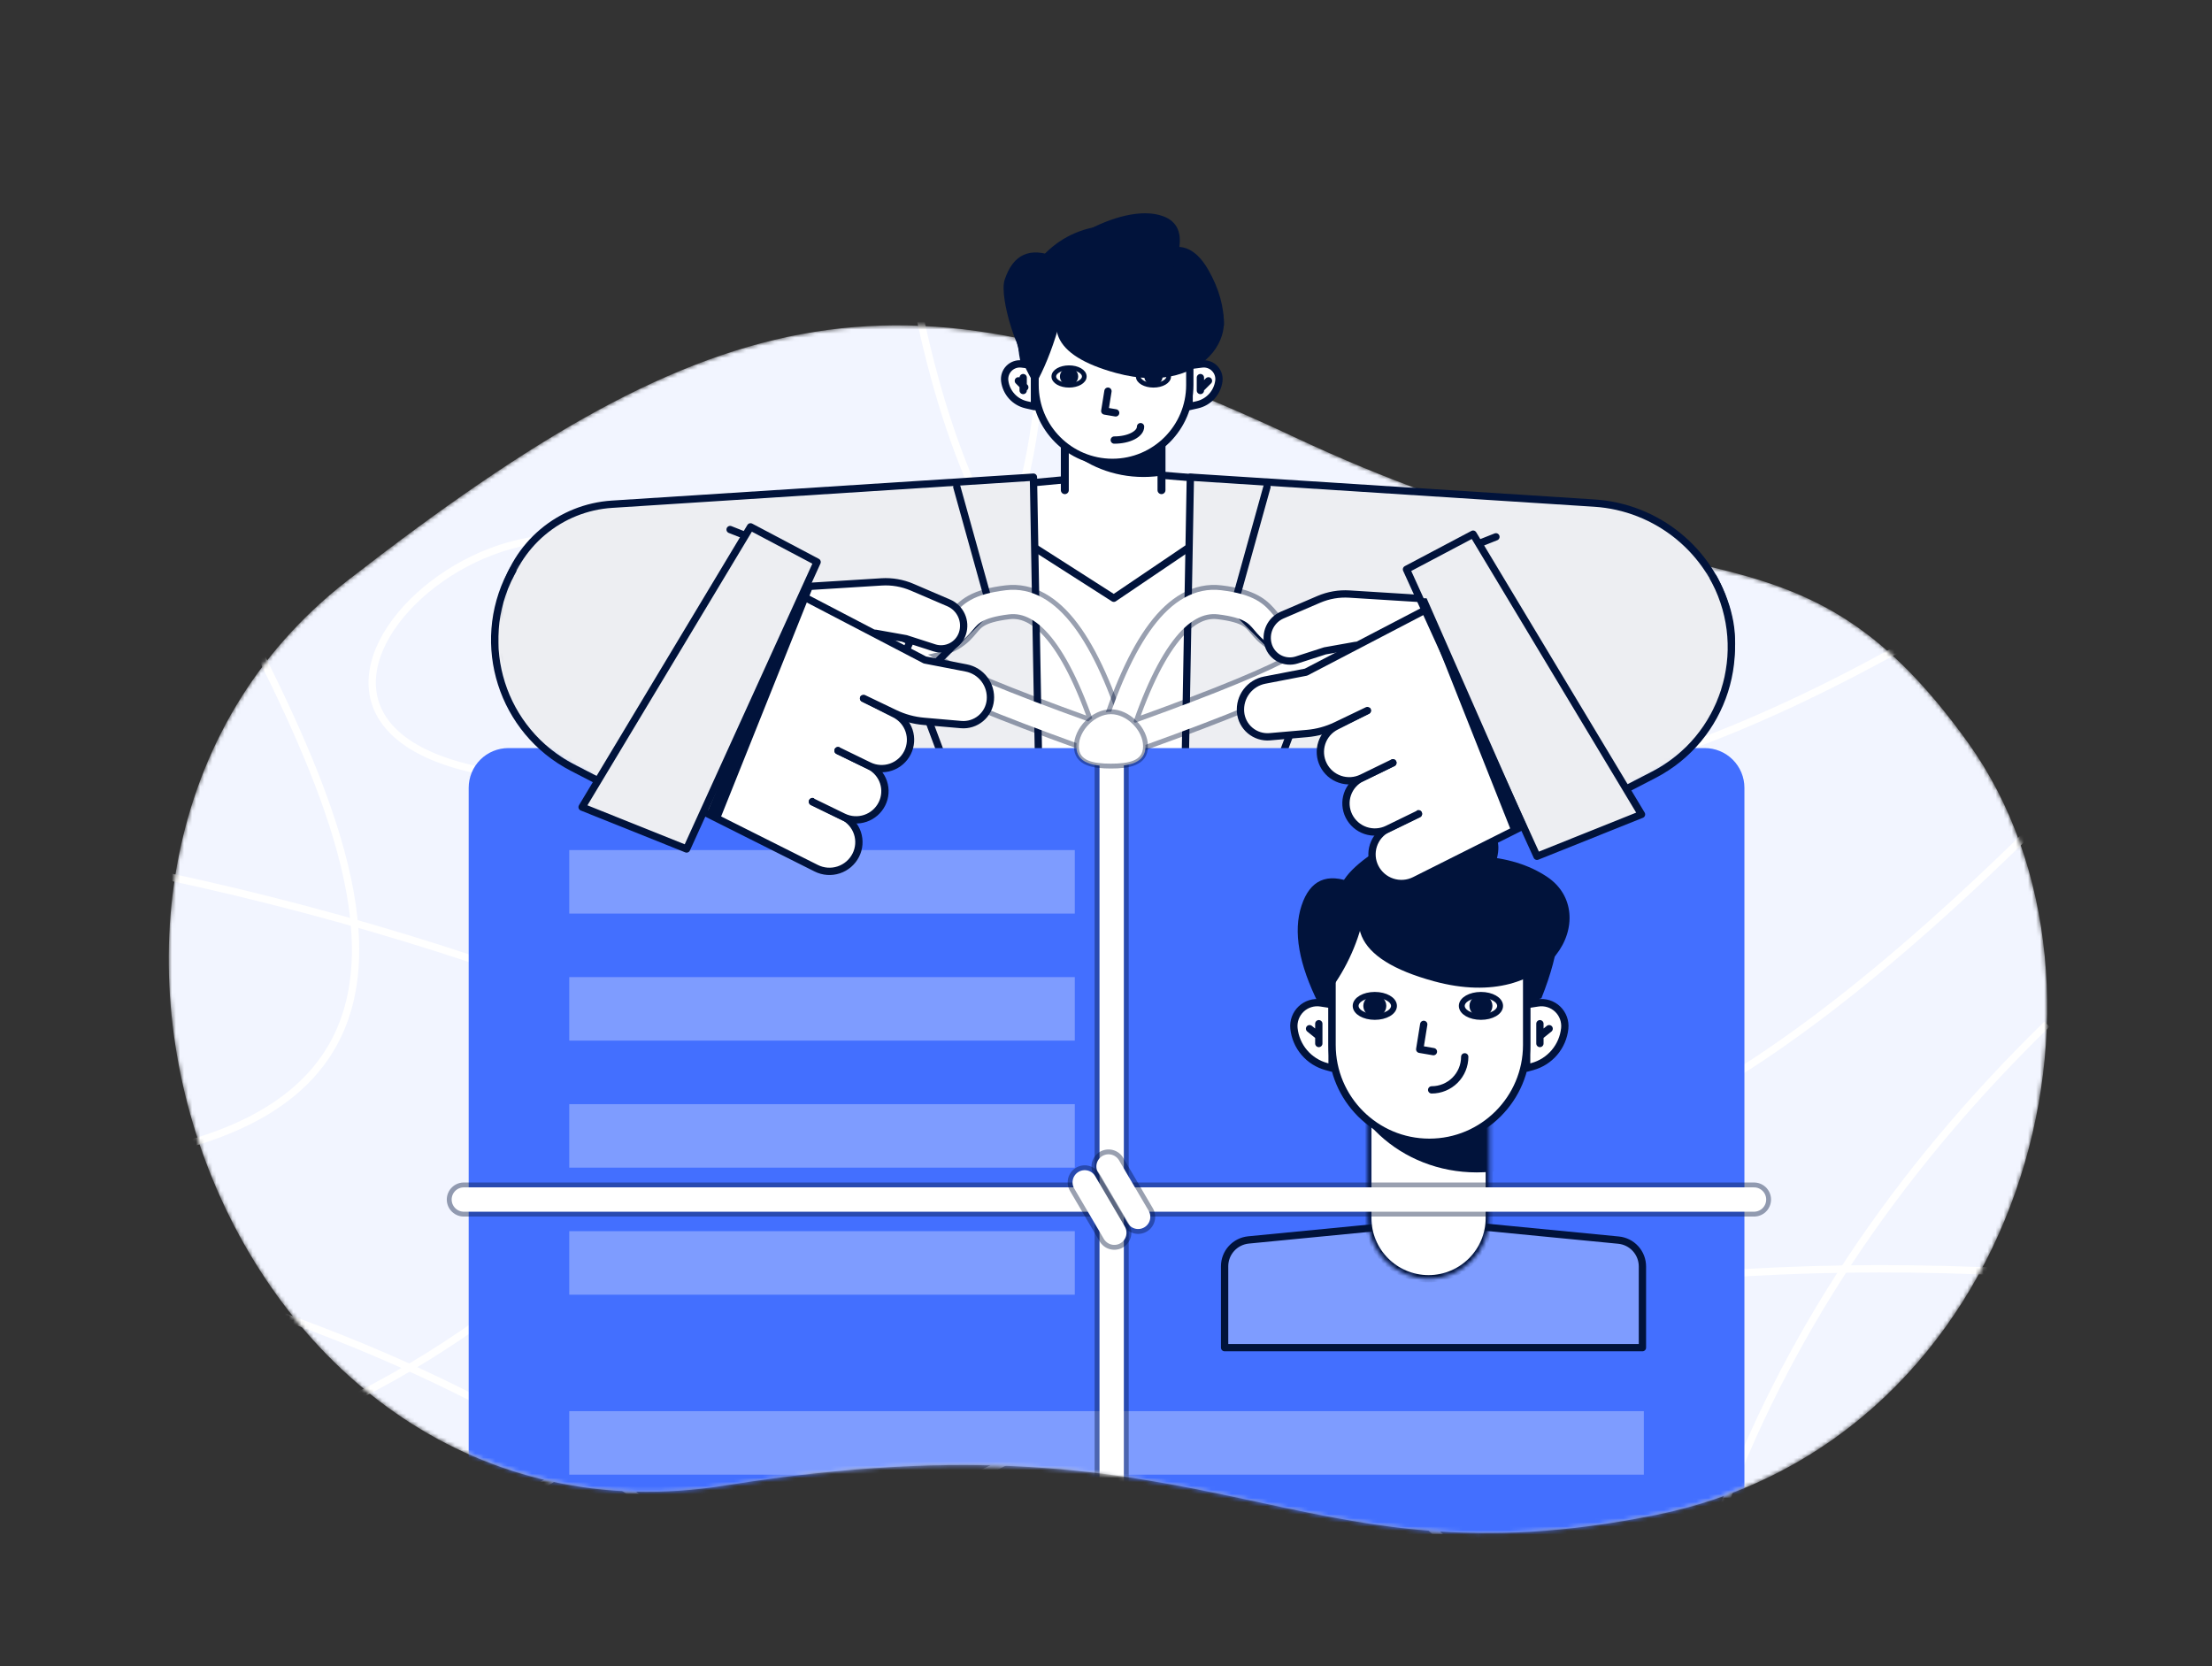 <svg width="547" height="412" viewBox="0 0 547 412" fill="none" xmlns="http://www.w3.org/2000/svg">
<rect x="0" y="0" width="547" height="412" fill="#333333" stroke="none"/>
<mask id="mask0_239_20645" style="mask-type:alpha" maskUnits="userSpaceOnUse" x="41" y="80" width="466" height="300">
<path d="M319.955 108.038C416.018 153.178 443.452 123.51 486.658 183.656C529.863 243.8 500.424 356.2 409.639 374.628C318.853 393.057 302.577 347.682 179.368 367.366C56.161 387.049 -6.336 215.299 85.793 143.684C177.92 72.068 223.893 62.897 319.955 108.038Z" fill="white"/>
</mask>
<g mask="url(#mask0_239_20645)">
<path d="M319.955 108.038C416.018 153.178 443.452 123.51 486.658 183.656C529.863 243.8 500.424 356.2 409.639 374.628C318.853 393.057 302.577 347.682 179.368 367.366C56.161 387.049 -6.336 215.299 85.793 143.684C177.92 72.068 223.893 62.897 319.955 108.038Z" fill="#F2F5FF"/>
<path d="M221.333 33.965C228.036 121.02 259.229 173.721 314.908 192.066C370.589 210.409 446.246 184.059 541.879 113.015" stroke="white" stroke-width="1.805"/>
<path d="M254.281 33.965C269.121 136.311 235.791 189.19 154.295 192.599C32.049 197.712 120.367 104.875 162.072 141.882C203.777 178.89 200.383 259.023 135.31 313.945C91.929 350.56 42.502 368.867 -12.969 368.867M506.188 315.112C325.529 303.439 182.229 367.77 76.285 508.104" stroke="white" stroke-width="1.805"/>
<path d="M32.049 313.768C150.552 345.533 226.949 410.312 261.24 508.104" stroke="white" stroke-width="1.805"/>
<path d="M506.188 201.417C426.231 281.232 370.415 304.439 338.744 271.035C291.237 220.929 381.981 181.473 395.366 226.254C408.751 271.035 337.191 306.573 241.918 322.38C178.403 332.918 103.245 379.017 16.444 460.677M115.41 33.965C191.171 70.761 288.952 87.388 408.751 83.842C528.55 80.297 613.258 65.91 662.874 40.681" stroke="white" stroke-width="1.805"/>
<path d="M506.188 253.278C430.5 327.069 398.021 416.53 408.751 521.662M388.741 120.093C420.933 120.093 447.03 83.479 447.03 38.315C447.03 -6.849 420.933 -43.463 388.741 -43.463C356.55 -43.463 330.452 -6.849 330.452 38.314C330.452 83.479 356.55 120.093 388.741 120.093Z" stroke="white" stroke-width="1.805"/>
<path d="M32.049 214.785C218.99 252.557 365.685 354.849 472.131 521.663" stroke="white" stroke-width="1.805"/>
<path d="M100.719 33.965C43.582 45.656 22.454 70.037 37.342 107.108C59.672 162.716 141.963 267.872 32.049 286.109" stroke="white" stroke-width="1.805"/>
</g>
<mask id="mask1_239_20645" style="mask-type:alpha" maskUnits="userSpaceOnUse" x="42" y="32" width="464" height="348">
<path d="M340.652 47.055C436.466 92.196 443.013 123.512 486.107 183.657C529.199 243.803 499.838 356.202 409.287 374.63C318.737 393.059 302.502 347.684 179.613 367.367C56.724 387.051 -5.61 215.303 86.28 143.687C178.169 72.071 244.837 1.914 340.652 47.055Z" fill="white"/>
</mask>
<g mask="url(#mask1_239_20645)">
<path fill-rule="evenodd" clip-rule="evenodd" d="M280.99 117.002L343.371 122.174C344.111 122.235 344.851 122.309 345.588 122.395L390.086 127.615C404.718 129.331 415.265 142.472 413.774 157.127C412.318 171.464 399.512 181.905 385.175 180.447C385.024 180.432 384.873 180.416 384.721 180.398L331.848 174.083L316.709 249.268H245.271L232.17 174.914L167.722 182.148C152.981 183.804 139.609 173.402 137.587 158.705C135.631 144.486 145.572 131.372 159.792 129.416C160.012 129.386 160.234 129.357 160.456 129.334L221.678 122.51C222.081 122.466 222.484 122.425 222.886 122.387L280.99 117.002Z" fill="white" stroke="#01133B" stroke-width="1.805" stroke-linecap="round" stroke-linejoin="round"/>
<path fill-rule="evenodd" clip-rule="evenodd" d="M263.318 121.215V94.139H287.221V121.215" fill="white"/>
<path d="M263.318 121.215V94.139H287.221V121.215" stroke="#01133B" stroke-width="1.964" stroke-linecap="round" stroke-linejoin="round"/>
<mask id="mask2_239_20645" style="mask-type:alpha" maskUnits="userSpaceOnUse" x="263" y="94" width="25" height="35">
<path d="M263.318 94.139H287.221V116.448C287.221 119.618 285.962 122.658 283.721 124.899C281.479 127.141 278.439 128.4 275.269 128.4C272.1 128.4 269.06 127.141 266.818 124.899C264.577 122.658 263.318 119.618 263.318 116.448V94.139Z" fill="white"/>
</mask>
<g mask="url(#mask2_239_20645)">
<path d="M282.784 117.955C297.692 117.955 309.78 106.764 309.78 92.958C309.78 79.153 297.692 67.963 282.784 67.963C267.874 67.963 255.788 79.153 255.788 92.958C255.788 106.764 267.874 117.955 282.784 117.955Z" fill="#01133B"/>
</g>
<path d="M298.097 78.958C298.097 66.165 287.726 55.793 274.932 55.793C262.137 55.793 251.766 66.164 251.766 78.958V84.226C251.766 97.02 262.137 107.391 274.932 107.391C287.726 107.391 298.097 97.02 298.097 84.226V78.958Z" fill="#01133B"/>
<path fill-rule="evenodd" clip-rule="evenodd" d="M289.435 61.274C293.081 60.361 296.216 62.201 298.836 66.797C301.456 71.392 302.732 75.973 302.663 80.541C296.489 84.832 293.234 86.825 292.898 86.518C288.212 82.242 287.026 75.671 285.548 70.522C283.911 64.82 285.207 61.738 289.435 61.274Z" fill="#01133B"/>
<path fill-rule="evenodd" clip-rule="evenodd" d="M294.055 90.413L297.206 90.013C297.775 89.94 298.353 89.999 298.896 90.185C299.439 90.37 299.933 90.678 300.338 91.084C300.744 91.489 301.052 91.983 301.237 92.526C301.423 93.069 301.482 93.647 301.409 94.216C301.23 95.628 300.62 96.95 299.663 98.003C298.706 99.056 297.448 99.789 296.06 100.102L294.055 100.553V90.413Z" fill="white" stroke="#01133B" stroke-width="1.805" stroke-linecap="round" stroke-linejoin="round"/>
<path d="M296.843 93.383V96.569M297.242 95.773L298.836 94.18" stroke="#01133B" stroke-width="1.805" stroke-linecap="round" stroke-linejoin="round"/>
<path fill-rule="evenodd" clip-rule="evenodd" d="M255.809 90.413L252.658 90.012C252.089 89.94 251.51 89.999 250.968 90.185C250.425 90.371 249.932 90.678 249.526 91.084C249.12 91.49 248.813 91.983 248.627 92.526C248.441 93.069 248.382 93.647 248.454 94.216C248.634 95.628 249.244 96.95 250.201 98.003C251.158 99.056 252.416 99.788 253.804 100.102L255.809 100.553V90.413Z" fill="white" stroke="#01133B" stroke-width="1.805" stroke-linecap="round" stroke-linejoin="round"/>
<path d="M253.02 93.383V96.569M253.418 95.773L251.825 94.18" stroke="#01133B" stroke-width="1.805" stroke-linecap="round" stroke-linejoin="round"/>
<path fill-rule="evenodd" clip-rule="evenodd" d="M294.222 81.301V95.216C294.222 105.782 285.656 114.347 275.09 114.347C264.524 114.347 255.958 105.782 255.958 95.216V81.301C255.958 70.735 264.524 62.17 275.09 62.17C285.656 62.17 294.222 70.735 294.222 81.301Z" fill="white" stroke="#01133B" stroke-width="1.805" stroke-linecap="round" stroke-linejoin="round"/>
<path d="M275.544 108.825C279.135 108.825 282.047 107.341 282.047 105.51M273.984 96.736L273.196 101.642L275.889 102.102" stroke="#01133B" stroke-width="1.805" stroke-linecap="round" stroke-linejoin="round"/>
<path d="M264.364 95.267C266.445 95.267 268.132 94.297 268.132 93.102C268.132 91.907 266.445 90.938 264.364 90.938C262.282 90.938 260.596 91.907 260.596 93.102C260.596 94.297 262.282 95.267 264.364 95.267Z" stroke="#01133B" stroke-width="1.16" stroke-linecap="round" stroke-linejoin="round"/>
<path d="M264.364 95.267C265.614 95.267 266.625 94.297 266.625 93.102C266.625 91.907 265.614 90.938 264.364 90.938C263.115 90.938 262.103 91.907 262.103 93.102C262.103 94.297 263.115 95.267 264.364 95.267Z" fill="#01133B"/>
<path d="M285.236 95.267C287.317 95.267 289.005 94.297 289.005 93.102C289.005 91.907 287.317 90.938 285.236 90.938C283.155 90.938 281.467 91.907 281.467 93.102C281.467 94.297 283.155 95.267 285.236 95.267Z" stroke="#01133B" stroke-width="1.16" stroke-linecap="round" stroke-linejoin="round"/>
<path d="M285.236 95.267C286.484 95.267 287.496 94.297 287.496 93.102C287.496 91.907 286.484 90.938 285.236 90.938C283.987 90.938 282.974 91.907 282.974 93.102C282.974 94.297 283.987 95.267 285.236 95.267Z" fill="#01133B"/>
<path fill-rule="evenodd" clip-rule="evenodd" d="M266.509 69.788C280.554 66.295 291.143 66.943 298.28 71.731C308.985 78.914 299.523 98.691 275.937 92.227C260.212 87.918 257.069 80.438 266.509 69.788Z" fill="#01133B"/>
<path fill-rule="evenodd" clip-rule="evenodd" d="M255.208 70.041C256.941 62.317 277.076 49.536 287.658 53.48C294.713 56.111 292.666 65.235 281.519 80.852C262.824 78.794 254.053 75.191 255.208 70.041Z" fill="#01133B"/>
<path fill-rule="evenodd" clip-rule="evenodd" d="M260.016 72.861C256.22 70.852 253.489 72.296 251.825 77.189C250.161 82.083 251.539 88.109 255.958 95.267C258.122 91.443 260.016 86.799 261.64 81.338C263.263 75.878 262.721 73.052 260.016 72.861Z" fill="#01133B"/>
<path fill-rule="evenodd" clip-rule="evenodd" d="M261.072 63.559C254.732 60.962 250.519 62.845 248.43 69.207C246.968 73.662 252.137 89.4 254.653 89.4C256.331 89.4 256.717 90.993 255.809 94.181C258.638 88.213 261.072 81.68 263.11 74.581C265.147 67.482 264.468 63.808 261.072 63.559Z" fill="#01133B"/>
<path fill-rule="evenodd" clip-rule="evenodd" d="M294.36 117.998L292.106 242.864L329.104 246.663L334.155 220.685L362.063 210.069L382.937 196.293L409.678 185.905C423.508 180.535 431.051 165.591 427.159 151.275C425.162 143.928 420.918 137.388 415.021 132.573C409.124 127.757 401.869 124.905 394.271 124.417L294.36 117.998Z" fill="#EDEEF2" stroke="#01133B" stroke-width="1.805" stroke-linecap="round" stroke-linejoin="round"/>
<path fill-rule="evenodd" clip-rule="evenodd" d="M313.304 120.42L304.966 150.391L323.639 169.185L292.106 253.323" fill="#EDEEF2"/>
<path d="M313.304 120.42L304.966 150.391L323.639 169.185L292.106 253.323" stroke="#01133B" stroke-width="1.805" stroke-linecap="round" stroke-linejoin="round"/>
<path fill-rule="evenodd" clip-rule="evenodd" d="M255.556 117.998L257.809 242.864L220.81 246.663L215.759 220.685L187.852 210.069L166.979 196.293L138.221 179.463C132.783 176.28 128.514 171.432 126.045 165.636C123.575 159.839 123.037 153.401 124.509 147.275C125.984 141.139 129.385 135.636 134.214 131.573C139.043 127.509 145.046 125.099 151.344 124.695L255.556 117.998Z" fill="#EDEEF2" stroke="#01133B" stroke-width="1.805" stroke-linecap="round" stroke-linejoin="round"/>
<path fill-rule="evenodd" clip-rule="evenodd" d="M236.612 120.42L244.949 150.391L226.275 169.185L257.809 253.323" fill="#EDEEF2"/>
<path d="M236.612 120.42L244.949 150.391L226.275 169.185L257.809 253.323M256.248 135.685L275.429 147.948L293.553 135.685" stroke="#01133B" stroke-width="1.805" stroke-linecap="round" stroke-linejoin="round"/>
<path d="M421.554 184.996H125.718C124.429 184.996 123.152 185.25 121.961 185.743C120.77 186.236 119.687 186.959 118.776 187.871C117.864 188.783 117.141 189.865 116.647 191.056C116.154 192.247 115.9 193.524 115.9 194.813V372.895C115.9 374.184 116.154 375.461 116.647 376.652C117.141 377.843 117.864 378.925 118.776 379.837C119.687 380.749 120.77 381.472 121.961 381.965C123.152 382.458 124.429 382.712 125.718 382.712H421.554C424.157 382.712 426.654 381.678 428.496 379.837C430.337 377.995 431.371 375.498 431.371 372.895V194.813C431.371 192.21 430.337 189.713 428.496 187.872C426.654 186.03 424.157 184.996 421.554 184.996Z" fill="#436FFF"/>
<path fill-rule="evenodd" clip-rule="evenodd" d="M308.742 306.636L354.264 302.211L400.241 306.681C401.86 306.838 403.362 307.592 404.455 308.796C405.548 310.001 406.153 311.569 406.153 313.195V333.268H302.83V313.151C302.83 311.525 303.436 309.957 304.528 308.753C305.621 307.548 307.123 306.794 308.742 306.636Z" fill="#7E9CFF" stroke="#01133B" stroke-width="1.805" stroke-linecap="round" stroke-linejoin="round"/>
<mask id="mask3_239_20645" style="mask-type:alpha" maskUnits="userSpaceOnUse" x="338" y="273" width="31" height="44">
<path d="M338.235 273.154H368.291V301.207C368.291 309.508 361.563 316.236 353.262 316.236C344.963 316.236 338.235 309.508 338.235 301.207V273.154Z" fill="white"/>
</mask>
<g mask="url(#mask3_239_20645)">
<path d="M338.235 273.154H368.291V301.207C368.291 309.508 361.563 316.236 353.262 316.236C344.963 316.236 338.235 309.508 338.235 301.207V273.154Z" fill="white" stroke="#01133B" stroke-width="1.805" stroke-linecap="round" stroke-linejoin="round"/>
<path d="M365.181 289.935C383.928 289.935 399.127 275.863 399.127 258.504C399.127 241.145 383.928 227.072 365.181 227.072C346.433 227.072 331.234 241.145 331.234 258.504C331.234 275.863 346.433 289.935 365.181 289.935Z" fill="#01133B"/>
</g>
<path d="M380.696 236.191C380.696 221.093 368.457 208.854 353.358 208.854C338.259 208.854 326.02 221.093 326.02 236.191V246.398C326.02 261.495 338.259 273.736 353.358 273.736C368.457 273.736 380.696 261.495 380.696 246.398V236.191Z" fill="#01133B"/>
<path fill-rule="evenodd" clip-rule="evenodd" d="M372.786 216.873C376.63 213.373 380.185 214.489 383.455 220.22C386.724 225.952 385.962 234.836 381.169 246.874C378.709 247.668 377.27 247.874 376.85 247.491C371.005 242.158 369.526 233.962 367.682 227.541C365.641 220.428 367.342 216.873 372.786 216.873Z" fill="#01133B"/>
<path fill-rule="evenodd" clip-rule="evenodd" d="M377.519 248.445L380.313 248.016C381.187 247.882 382.08 247.95 382.924 248.215C383.767 248.481 384.539 248.936 385.179 249.546C385.819 250.156 386.31 250.905 386.616 251.735C386.921 252.565 387.032 253.454 386.94 254.334C386.708 256.531 385.819 258.607 384.388 260.29C382.957 261.973 381.051 263.184 378.919 263.766L377.519 264.148V248.445Z" fill="white" stroke="#01133B" stroke-width="1.805" stroke-linecap="round" stroke-linejoin="round"/>
<path d="M380.8 253.166V258.056M380.8 256.24L383.085 254.395" stroke="#01133B" stroke-width="1.805" stroke-linecap="round" stroke-linejoin="round"/>
<path fill-rule="evenodd" clip-rule="evenodd" d="M329.405 248.444L326.611 248.015C325.737 247.88 324.843 247.948 323.999 248.213C323.155 248.478 322.383 248.933 321.743 249.544C321.103 250.154 320.611 250.903 320.306 251.733C320.001 252.563 319.89 253.453 319.983 254.332C320.214 256.53 321.103 258.606 322.534 260.289C323.965 261.972 325.872 263.183 328.003 263.764L329.405 264.147V248.444Z" fill="white" stroke="#01133B" stroke-width="1.805" stroke-linecap="round" stroke-linejoin="round"/>
<path d="M326.124 253.166V258.056M326.124 256.24L323.838 254.395" stroke="#01133B" stroke-width="1.805" stroke-linecap="round" stroke-linejoin="round"/>
<path fill-rule="evenodd" clip-rule="evenodd" d="M377.519 240.931V258.427C377.519 271.714 366.748 282.484 353.462 282.484C340.175 282.484 329.405 271.714 329.405 258.427V240.931C329.405 227.645 340.175 216.873 353.462 216.873C366.748 216.873 377.519 227.645 377.519 240.931Z" fill="white" stroke="#01133B" stroke-width="1.805" stroke-linecap="round" stroke-linejoin="round"/>
<path d="M354.033 269.526C356.202 269.526 358.281 268.664 359.815 267.131C361.348 265.598 362.209 263.518 362.21 261.35M352.071 253.324L351.08 259.492L354.466 260.073" stroke="#01133B" stroke-width="1.805" stroke-linecap="round" stroke-linejoin="round"/>
<path d="M339.974 251.476C342.591 251.476 344.714 250.257 344.714 248.755C344.714 247.252 342.591 246.033 339.974 246.033C337.358 246.033 335.236 247.252 335.236 248.755C335.236 250.257 337.358 251.476 339.974 251.476Z" stroke="#01133B" stroke-width="1.458" stroke-linecap="round" stroke-linejoin="round"/>
<path d="M339.974 251.476C341.545 251.476 342.817 250.257 342.817 248.755C342.817 247.252 341.545 246.033 339.974 246.033C338.404 246.033 337.131 247.252 337.131 248.755C337.131 250.257 338.404 251.476 339.974 251.476Z" fill="#01133B"/>
<path d="M366.219 251.476C368.837 251.476 370.958 250.257 370.958 248.755C370.958 247.252 368.837 246.033 366.219 246.033C363.602 246.033 361.481 247.252 361.481 248.755C361.481 250.257 363.602 251.476 366.219 251.476Z" stroke="#01133B" stroke-width="1.458" stroke-linecap="round" stroke-linejoin="round"/>
<path d="M366.219 251.476C367.789 251.476 369.062 250.257 369.062 248.755C369.062 247.252 367.789 246.033 366.219 246.033C364.649 246.033 363.376 247.252 363.376 248.755C363.376 250.257 364.649 251.476 366.219 251.476Z" fill="#01133B"/>
<path fill-rule="evenodd" clip-rule="evenodd" d="M342.672 214.429C360.332 210.037 373.649 210.852 382.622 216.873C396.084 225.905 384.187 250.772 354.527 242.643C334.754 237.225 330.802 227.82 342.672 214.429Z" fill="#01133B"/>
<path fill-rule="evenodd" clip-rule="evenodd" d="M331.448 219.574C333.301 212.337 354.832 200.361 366.147 204.057C373.69 206.521 371.5 215.071 359.581 229.706C339.591 227.776 330.213 224.4 331.448 219.574Z" fill="#01133B"/>
<path fill-rule="evenodd" clip-rule="evenodd" d="M334.507 218.33C328.156 215.729 323.935 217.615 321.842 223.989C319.749 230.363 321.176 238.477 326.124 248.332C330.989 242.882 334.554 236.4 336.549 229.373C338.59 222.26 337.909 218.579 334.507 218.33Z" fill="#01133B"/>
<path d="M265.782 210.221H140.772V225.929H265.782V210.221ZM265.782 241.636H140.772V257.345H265.782V241.636ZM265.782 273.053H140.772V288.76H265.782V273.053ZM265.782 304.469H140.772V320.177H265.782V304.469ZM406.5 348.975H140.772V364.683H406.5V348.975Z" fill="#7E9CFF"/>
<path d="M114.698 296.643H433.745" stroke="#01133B" stroke-opacity="0.4" stroke-width="8.424" stroke-linecap="round"/>
<path d="M114.698 296.643H433.745" stroke="white" stroke-width="6.017" stroke-linecap="round"/>
<path d="M274.904 184.986V382.702" stroke="#01133B" stroke-opacity="0.4" stroke-width="8.424" stroke-linecap="round"/>
<path d="M274.904 184.986V382.702" stroke="white" stroke-width="6.017" stroke-linecap="round"/>
<path d="M274.128 288.467L281.449 300.927" stroke="#01133B" stroke-opacity="0.4" stroke-width="8.424" stroke-linecap="round"/>
<path d="M274.128 288.467L281.449 300.927" stroke="white" stroke-width="6.017" stroke-linecap="round"/>
<path d="M268.238 292.393L275.558 304.853" stroke="#01133B" stroke-opacity="0.4" stroke-width="8.424" stroke-linecap="round"/>
<path d="M268.238 292.393L275.558 304.853" stroke="white" stroke-width="6.017" stroke-linecap="round"/>
<path d="M275.353 183.837C267.821 159.377 259.078 147.746 249.124 148.945C234.194 150.746 242.305 156.9 227.21 159.222C217.147 160.769 233.194 168.975 275.353 183.837Z" stroke="#01133B" stroke-opacity="0.4" stroke-width="8.424" stroke-linecap="round" stroke-linejoin="round"/>
<path d="M275.353 183.837C267.821 159.377 259.078 147.746 249.124 148.945C234.194 150.746 242.305 156.9 227.21 159.222C217.147 160.769 233.194 168.975 275.353 183.837Z" stroke="white" stroke-width="6.017" stroke-linecap="round" stroke-linejoin="round"/>
<path d="M275.353 183.837C282.884 159.377 291.628 147.746 301.582 148.945C316.512 150.746 308.4 156.9 323.494 159.222C333.558 160.769 317.51 168.975 275.353 183.837Z" stroke="#01133B" stroke-opacity="0.4" stroke-width="8.424" stroke-linecap="round" stroke-linejoin="round"/>
<path d="M275.353 183.837C282.884 159.377 291.628 147.746 301.582 148.945C316.512 150.746 308.4 156.9 323.494 159.222C333.558 160.769 317.51 168.975 275.353 183.837Z" stroke="white" stroke-width="6.017" stroke-linecap="round" stroke-linejoin="round"/>
<path fill-rule="evenodd" clip-rule="evenodd" d="M274.724 176.012C278.999 176.012 283.273 180.287 283.273 184.563C283.273 188.837 278.999 189.454 274.724 189.454C270.448 189.454 266.173 188.837 266.173 184.563C266.173 180.287 270.448 176.012 274.724 176.012Z" fill="white" stroke="#01133B" stroke-opacity="0.4" stroke-width="1.203"/>
<mask id="mask4_239_20645" style="mask-type:alpha" maskUnits="userSpaceOnUse" x="323" y="133" width="106" height="80">
<path d="M358.661 142.193L323.038 158.8L349.069 212.389L381.606 197.361L384.85 204.046L409.65 190.954C425.92 182.366 432.707 162.603 425.15 145.818L413.1 133.955L358.661 142.193Z" fill="white"/>
</mask>
<g mask="url(#mask4_239_20645)">
<path d="M358.661 142.192L323.038 158.799L349.068 212.387L381.606 197.357L384.85 204.044L409.65 190.952C425.92 182.363 432.707 162.601 425.152 145.815L413.101 133.953L358.661 142.192Z" fill="white"/>
<path fill-rule="evenodd" clip-rule="evenodd" d="M357.521 141.525L384.854 204.178L444.298 170.547L417.749 111.996L357.521 141.525Z" fill="#EDEEF2"/>
</g>
<path d="M363.23 147.544L330.309 165.387L353.4 214.368L385.449 198.826L384.847 204.043L408.917 191.62C426.347 182.623 433.178 161.196 424.175 143.76C424.012 143.443 423.844 143.128 423.671 142.816" stroke="#01133B" stroke-width="1.805" stroke-linecap="round" stroke-linejoin="round"/>
<path fill-rule="evenodd" clip-rule="evenodd" d="M335.154 159.62L327.637 160.959L320.669 163.206C319.265 163.659 317.738 163.536 316.425 162.864C315.111 162.192 314.118 161.025 313.663 159.622L313.659 159.609C313.193 158.156 313.285 156.582 313.918 155.194C314.551 153.805 315.679 152.703 317.081 152.102L326.117 148.222C328.503 147.197 331.097 146.747 333.689 146.909L357.218 148.377" fill="white"/>
<path d="M335.154 159.62L327.637 160.959L320.669 163.206C319.265 163.659 317.738 163.536 316.425 162.864C315.111 162.192 314.118 161.025 313.663 159.622L313.659 159.609C313.193 158.156 313.285 156.582 313.918 155.194C314.551 153.805 315.679 152.703 317.081 152.102L326.117 148.222C328.503 147.197 331.097 146.747 333.689 146.909L357.218 148.377" stroke="#01133B" stroke-width="1.805" stroke-linecap="round" stroke-linejoin="round"/>
<path fill-rule="evenodd" clip-rule="evenodd" d="M383.146 201.01L349.83 217.723C348.107 218.587 346.112 218.734 344.281 218.132C342.45 217.53 340.931 216.229 340.056 214.511C339.198 212.828 339.044 210.874 339.627 209.077C340.21 207.281 341.483 205.79 343.166 204.932L343.281 204.874L350.773 201.227" fill="white"/>
<path d="M383.146 201.01L349.83 217.723C348.107 218.587 346.112 218.734 344.281 218.132C342.45 217.53 340.931 216.229 340.056 214.511C339.198 212.828 339.044 210.874 339.627 209.077C340.21 207.281 341.483 205.79 343.166 204.932L343.281 204.874L350.773 201.227" stroke="#01133B" stroke-width="1.805" stroke-linecap="round" stroke-linejoin="round"/>
<path fill-rule="evenodd" clip-rule="evenodd" d="M350.765 201.311L343.103 205.04C341.409 205.864 339.458 205.986 337.674 205.38C335.89 204.773 334.418 203.487 333.577 201.802C333.163 200.973 332.918 200.07 332.855 199.145C332.792 198.221 332.913 197.293 333.211 196.416C333.509 195.539 333.977 194.729 334.59 194.034C335.203 193.339 335.947 192.772 336.78 192.366L344.442 188.637" fill="white"/>
<path d="M350.765 201.311L343.103 205.04C341.409 205.864 339.458 205.986 337.674 205.38C335.89 204.773 334.418 203.487 333.577 201.802C333.163 200.973 332.918 200.07 332.855 199.145C332.792 198.221 332.913 197.293 333.211 196.416C333.509 195.539 333.977 194.729 334.59 194.034C335.203 193.339 335.947 192.772 336.78 192.366L344.442 188.637" stroke="#01133B" stroke-width="1.805" stroke-linecap="round" stroke-linejoin="round"/>
<path fill-rule="evenodd" clip-rule="evenodd" d="M344.444 188.64L336.782 192.37C335.088 193.194 333.137 193.316 331.354 192.709C329.57 192.103 328.098 190.817 327.258 189.131C326.417 187.448 326.278 185.501 326.869 183.716C327.461 181.931 328.736 180.453 330.415 179.606L338.125 175.717" fill="white"/>
<path d="M344.444 188.64L336.782 192.37C335.088 193.194 333.137 193.316 331.354 192.709C329.57 192.103 328.098 190.817 327.258 189.131C326.417 187.448 326.278 185.501 326.869 183.716C327.461 181.931 328.736 180.453 330.415 179.606L338.125 175.717" stroke="#01133B" stroke-width="1.805" stroke-linecap="round" stroke-linejoin="round"/>
<path fill-rule="evenodd" clip-rule="evenodd" d="M338.131 175.72L330.378 179.437C328.131 180.514 325.709 181.177 323.226 181.394L314.015 182.197C312.249 182.351 310.494 181.797 309.136 180.657C307.777 179.518 306.928 177.886 306.773 176.12C306.612 174.293 307.135 172.472 308.239 171.008C309.342 169.544 310.95 168.541 312.75 168.192L322.965 166.219L360.208 146.795" fill="white"/>
<path d="M338.131 175.72L330.378 179.437C328.131 180.514 325.709 181.177 323.226 181.394L314.015 182.197C312.249 182.351 310.494 181.797 309.136 180.657C307.777 179.518 306.928 177.886 306.773 176.12C306.612 174.293 307.135 172.472 308.239 171.008C309.342 169.544 310.95 168.541 312.75 168.192L322.965 166.219L360.208 146.795" stroke="#01133B" stroke-width="1.805" stroke-linecap="round" stroke-linejoin="round"/>
<path d="M369.925 132.758L356.416 138.105L382.153 198.823" stroke="#01133B" stroke-width="1.805" stroke-linecap="round" stroke-linejoin="round"/>
<path fill-rule="evenodd" clip-rule="evenodd" d="M347.807 140.803L364.277 132.096L405.925 201.405L380.081 211.759L347.807 140.803Z" fill="#EDEEF2" stroke="#01133B" stroke-width="1.805" stroke-linecap="round" stroke-linejoin="round"/>
<mask id="mask5_239_20645" style="mask-type:alpha" maskUnits="userSpaceOnUse" x="122" y="132" width="106" height="82">
<path d="M191.81 140.392L227.433 156.998L201.058 213.86L168.52 198.83L165.621 202.244L142.02 189.715C125.594 180.994 118.391 161.284 125.32 144.015L137.371 132.152L191.81 140.392Z" fill="white"/>
</mask>
<g mask="url(#mask5_239_20645)">
<path d="M191.81 140.392L227.433 156.998L201.058 213.86L168.521 198.83L165.622 202.244L142.02 189.715C125.594 180.994 118.391 161.284 125.32 144.014L137.371 132.152L191.81 140.392Z" fill="white"/>
<path fill-rule="evenodd" clip-rule="evenodd" d="M192.952 139.722L165.617 202.375L106.174 168.744L132.723 110.193L192.952 139.722Z" fill="#EDEEF2"/>
</g>
<path d="M192.131 140.826L225.053 158.671L200.801 212.564L168.752 197.022L165.623 202.241L141.554 189.815C124.125 180.819 117.294 159.393 126.295 141.957C126.459 141.64 126.628 141.325 126.801 141.014" stroke="#01133B" stroke-width="1.805" stroke-linecap="round" stroke-linejoin="round"/>
<path fill-rule="evenodd" clip-rule="evenodd" d="M216.52 156.612L224.037 157.951L231.005 160.198C232.409 160.651 233.936 160.528 235.25 159.856C236.563 159.184 237.556 158.018 238.011 156.614L238.015 156.601C238.481 155.149 238.389 153.574 237.757 152.186C237.124 150.797 235.997 149.694 234.595 149.092L225.558 145.213C223.171 144.189 220.577 143.74 217.985 143.901L194.456 145.369" fill="white"/>
<path d="M216.52 156.612L224.037 157.951L231.005 160.198C232.409 160.651 233.936 160.528 235.25 159.856C236.563 159.184 237.556 158.018 238.011 156.614L238.015 156.601C238.481 155.149 238.389 153.574 237.757 152.186C237.124 150.797 235.997 149.694 234.595 149.092L225.558 145.213C223.171 144.189 220.577 143.74 217.985 143.901L194.456 145.369" stroke="#01133B" stroke-width="1.805" stroke-linecap="round" stroke-linejoin="round"/>
<path fill-rule="evenodd" clip-rule="evenodd" d="M168.529 198L201.846 214.712C203.569 215.576 205.563 215.723 207.394 215.122C209.225 214.52 210.744 213.219 211.619 211.501C212.049 210.658 212.306 209.738 212.376 208.795C212.446 207.851 212.328 206.903 212.028 206.006C211.727 205.109 211.251 204.281 210.627 203.57C210.003 202.859 209.244 202.279 208.393 201.865L200.901 198.217" fill="white"/>
<path d="M168.529 198L201.846 214.712C203.569 215.576 205.563 215.723 207.394 215.122C209.225 214.52 210.744 213.219 211.619 211.501C212.049 210.658 212.306 209.738 212.376 208.795C212.446 207.851 212.328 206.903 212.028 206.006C211.727 205.109 211.251 204.281 210.627 203.57C210.003 202.859 209.244 202.279 208.393 201.865L200.901 198.217" stroke="#01133B" stroke-width="1.805" stroke-linecap="round" stroke-linejoin="round"/>
<path fill-rule="evenodd" clip-rule="evenodd" d="M200.91 198.303L208.571 202.032C210.265 202.856 212.216 202.979 214 202.372C215.784 201.766 217.256 200.48 218.097 198.794C218.508 197.97 218.753 197.073 218.818 196.154C218.883 195.236 218.766 194.313 218.474 193.44C218.182 192.567 217.721 191.759 217.117 191.064C216.513 190.369 215.779 189.799 214.955 189.388L214.894 189.358L207.232 185.629" fill="white"/>
<path d="M200.91 198.303L208.571 202.032C210.265 202.856 212.216 202.979 214 202.372C215.784 201.766 217.256 200.48 218.097 198.794C218.508 197.97 218.753 197.073 218.818 196.154C218.883 195.236 218.766 194.313 218.474 193.44C218.182 192.567 217.721 191.759 217.117 191.064C216.513 190.369 215.779 189.799 214.955 189.388L214.894 189.358L207.232 185.629" stroke="#01133B" stroke-width="1.805" stroke-linecap="round" stroke-linejoin="round"/>
<path fill-rule="evenodd" clip-rule="evenodd" d="M207.229 185.632L214.892 189.361C216.586 190.185 218.537 190.308 220.321 189.701C222.104 189.095 223.577 187.809 224.418 186.123C225.258 184.44 225.397 182.493 224.805 180.708C224.213 178.923 222.938 177.445 221.259 176.598L213.55 172.709" fill="white"/>
<path d="M207.229 185.632L214.892 189.361C216.586 190.185 218.537 190.308 220.321 189.701C222.104 189.095 223.577 187.809 224.418 186.123C225.258 184.44 225.397 182.493 224.805 180.708C224.213 178.923 222.938 177.445 221.259 176.598L213.55 172.709" stroke="#01133B" stroke-width="1.805" stroke-linecap="round" stroke-linejoin="round"/>
<path fill-rule="evenodd" clip-rule="evenodd" d="M213.545 172.711L221.296 176.427C223.543 177.504 225.965 178.166 228.448 178.383L237.659 179.187C239.425 179.341 241.181 178.787 242.539 177.647C243.897 176.507 244.747 174.875 244.901 173.108C245.062 171.282 244.54 169.461 243.436 167.997C242.332 166.533 240.724 165.53 238.924 165.182L228.709 163.209L191.466 143.785" fill="white"/>
<path d="M213.545 172.712L221.296 176.429C223.543 177.505 225.965 178.168 228.448 178.384L237.659 179.188C239.426 179.342 241.181 178.788 242.539 177.648C243.897 176.509 244.747 174.876 244.901 173.11C245.062 171.283 244.54 169.462 243.436 167.998C242.332 166.534 240.725 165.531 238.924 165.184L228.709 163.21L191.466 143.786M180.547 130.955L194.056 136.302L168.319 197.019" stroke="#01133B" stroke-width="1.805" stroke-linecap="round" stroke-linejoin="round"/>
<path fill-rule="evenodd" clip-rule="evenodd" d="M202.062 138.996L185.593 130.289L143.946 199.598L169.787 209.953L202.062 138.996Z" fill="#EDEEF2" stroke="#01133B" stroke-width="1.805" stroke-linecap="round" stroke-linejoin="round"/>
<path fill-rule="evenodd" clip-rule="evenodd" d="M200.804 145.75L178.141 202.373L174.615 201.519L198.416 145.75H200.804ZM352.779 147.948L350.88 147.949L373.883 205.962L377.513 204.178L352.779 147.948Z" fill="#01133B"/>
</g>
</svg>
